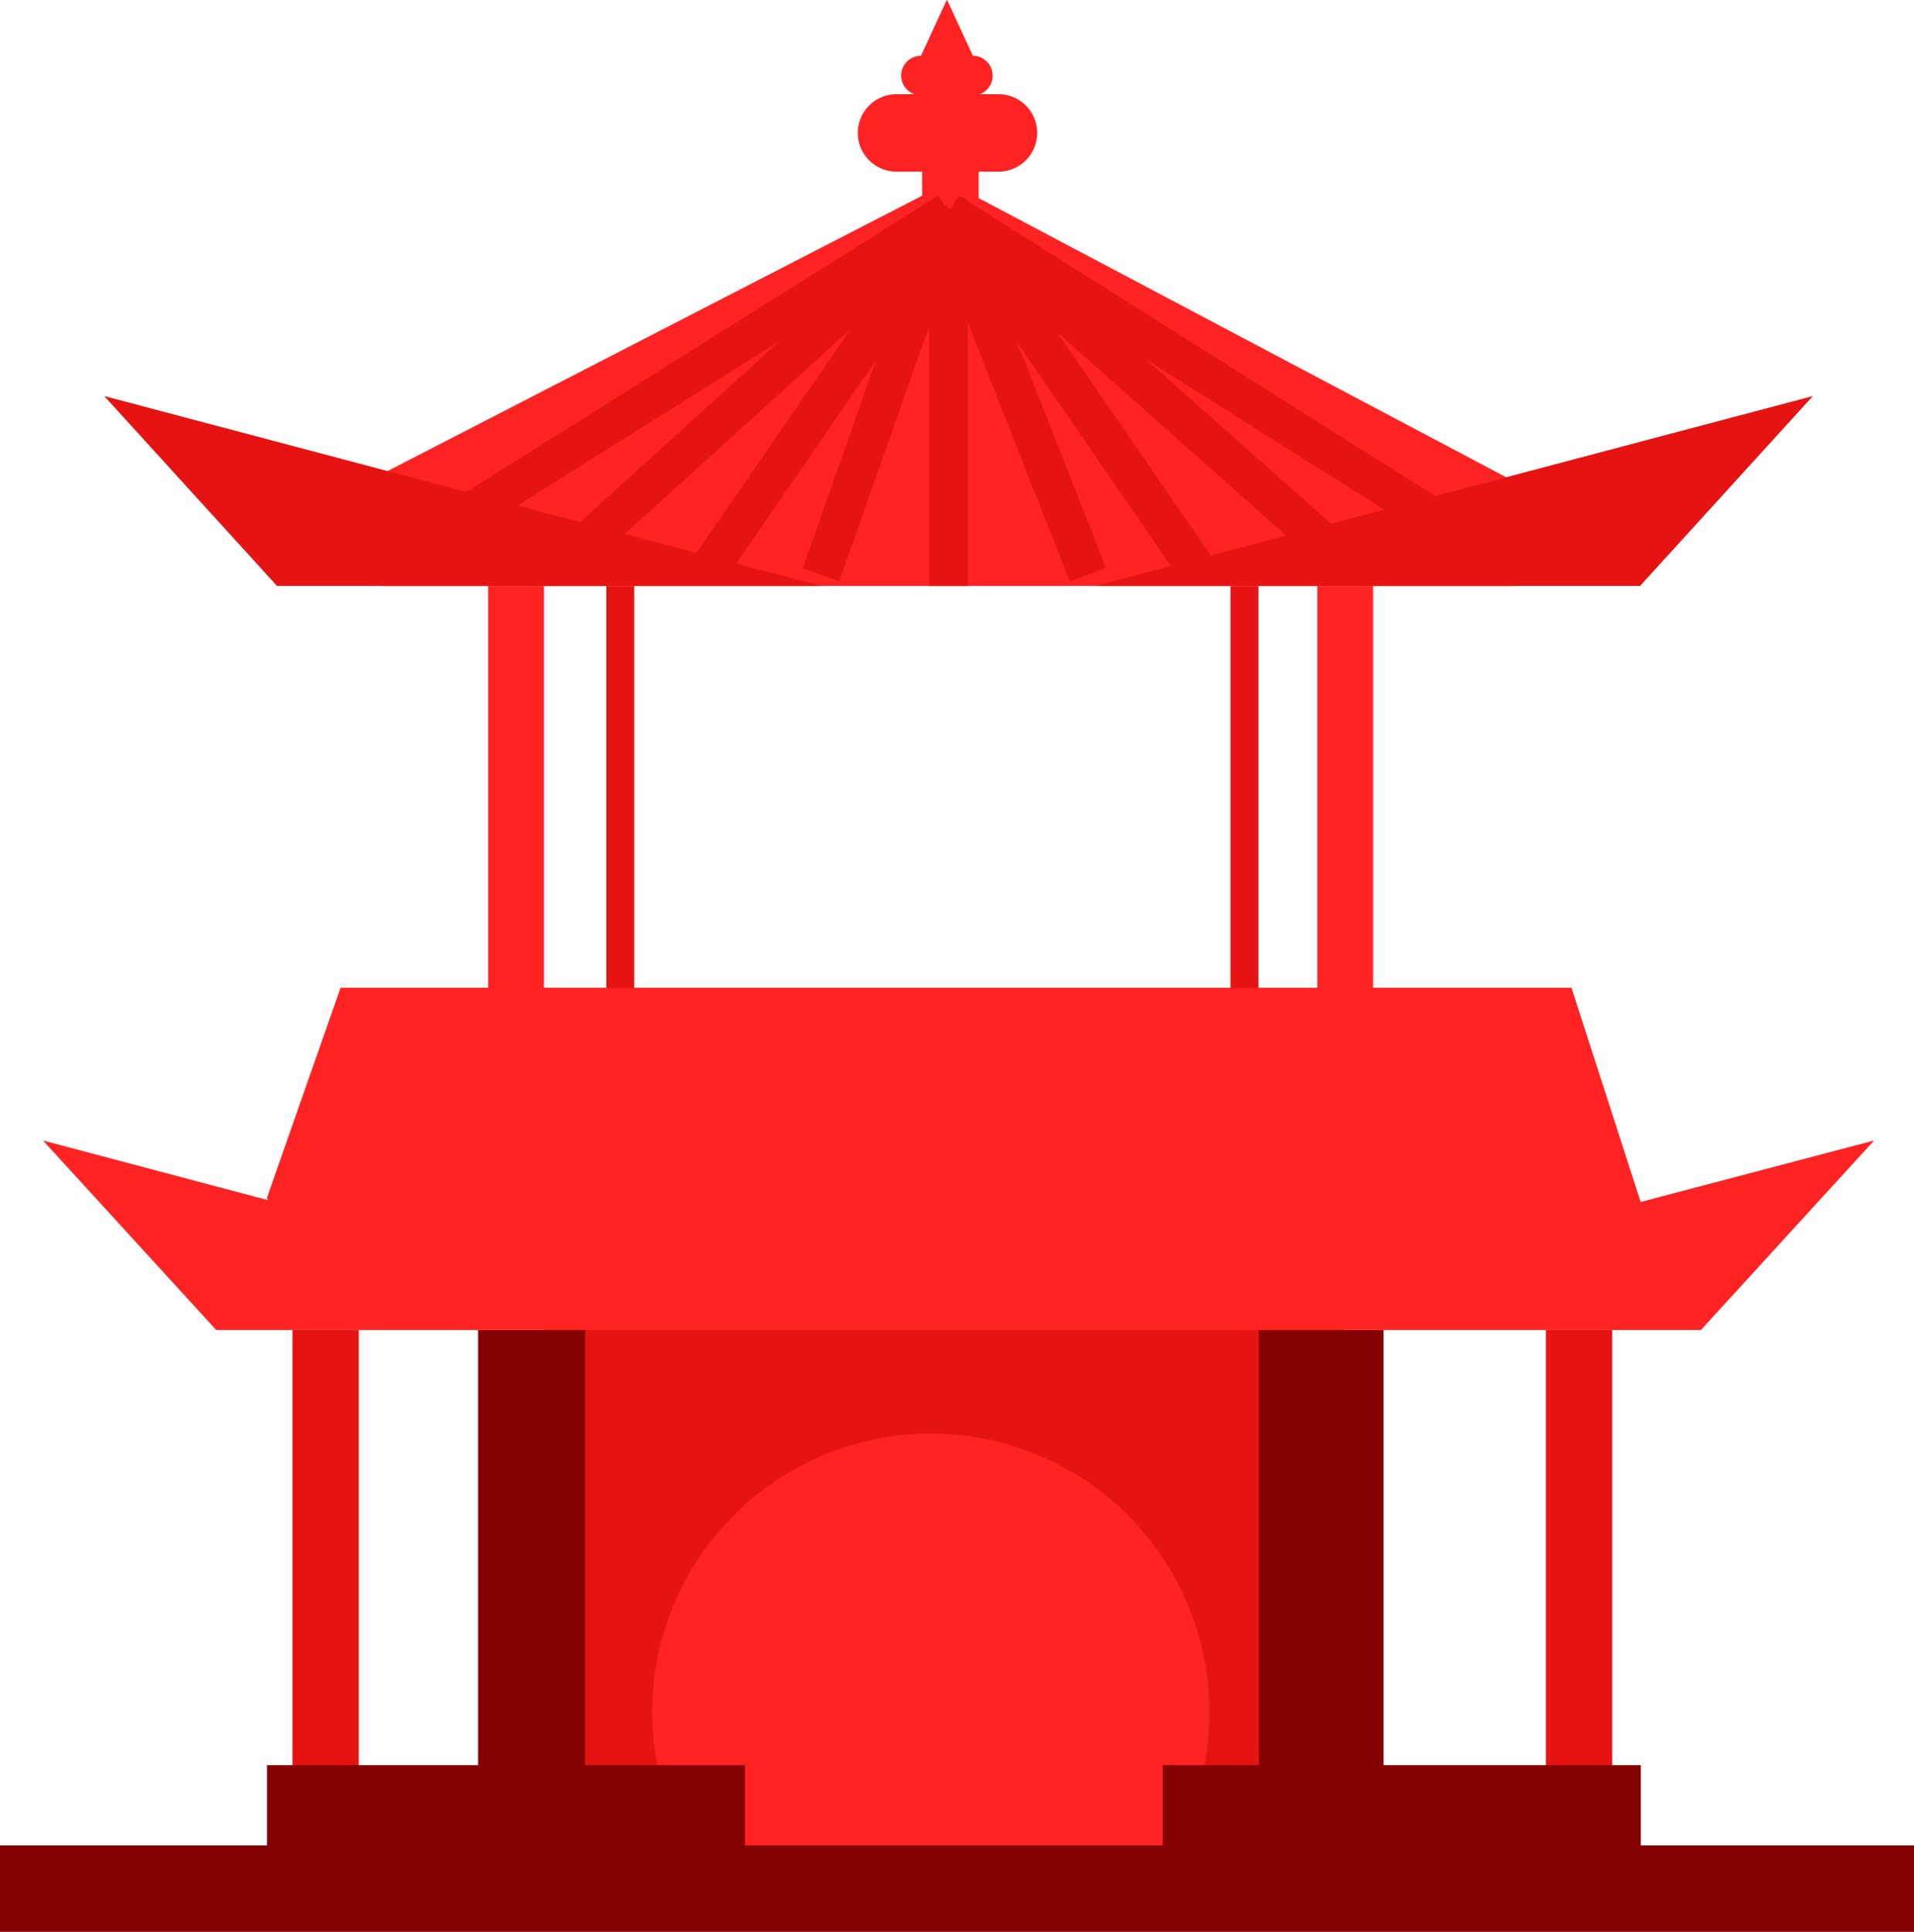 <svg data-name="Layer 27" xmlns="http://www.w3.org/2000/svg" viewBox="0 0 49.4 49.85"><title>japan-city</title><path fill="#ff2323" d="M14.04 31.88h20.67v16.74H14.04z"/><path fill="#e61313" d="M31.76 15.12h.72v11.11h-.72zM15.65 15.12h.72v11.11h-.72z"/><path fill="#ff2323" d="M12.6 15.12h1.44v11.11H12.6zM34 15.12h1.44v11.11H34zM23.8 4.24h1.46v.99H23.8z"/><path fill="#ff2323" d="M24.48 4.7L9.84 12.24v2.88h29.27v-2.68L24.48 4.7zM25.77 4.43h-2.63a1 1 0 0 1-1-1 1 1 0 0 1 1-1h2.63a1 1 0 0 1 1 1 1 1 0 0 1-1 1z"/><path d="M25.16 2.46h-1.39a.51.51 0 0 1-.51-.51.51.51 0 0 1 .51-.51l.67-1.45.67 1.45a.51.51 0 0 1 .51.51.51.51 0 0 1-.46.51z" fill="#ff2323"/><path d="M14.05 34.32v12h3.11a7.19 7.19 0 1 1 13.73 0H34v-12H14z" fill="#e61313"/><path fill="#850202" d="M32.49 34.32h3.22v12.01h-3.22zM12.34 34.32h2.76v12.01h-2.76z"/><path fill="#e61313" d="M7.55 34.32h1.71v12.01H7.55zM39.9 34.32h1.71v12.01H39.9z"/><path fill="#850202" d="M6.89 45.55h12.34v3.02H6.89z"/><path fill="#850202" d="M0 47.62h49.4v2.23H0z"/><path fill="#850202" d="M30.01 45.55h12.34v3.02H30.01z"/><path fill="#e61313" d="M21.2 15.12H7.15l-4.46-4.9 18.51 4.9zM28.28 15.12h14.05l4.46-4.9-18.51 4.9z"/><path fill="#ff2323" d="M42.33 31.02l.01-.02-1.78-5.51H8.79l-1.9 5.42.03.06-5.81-1.54 4.47 4.89H43.9l4.47-4.89-6.04 1.59z"/><path fill="#fb8f04" stroke="#e61313" stroke-miterlimit="10" d="M24.48 5.47l-12.29 7.72M24.48 5.47l12.72 8.02M24.54 5.47l-9.49 8.61M24.54 5.47l9.7 8.61M24.54 5.47l6.3 9.15M24.64 5.47l-6.3 9.15M24.48 5.7v9.42M24.48 5.7l3.6 9.13M24.41 5.7l-3.22 9.13"/></svg>